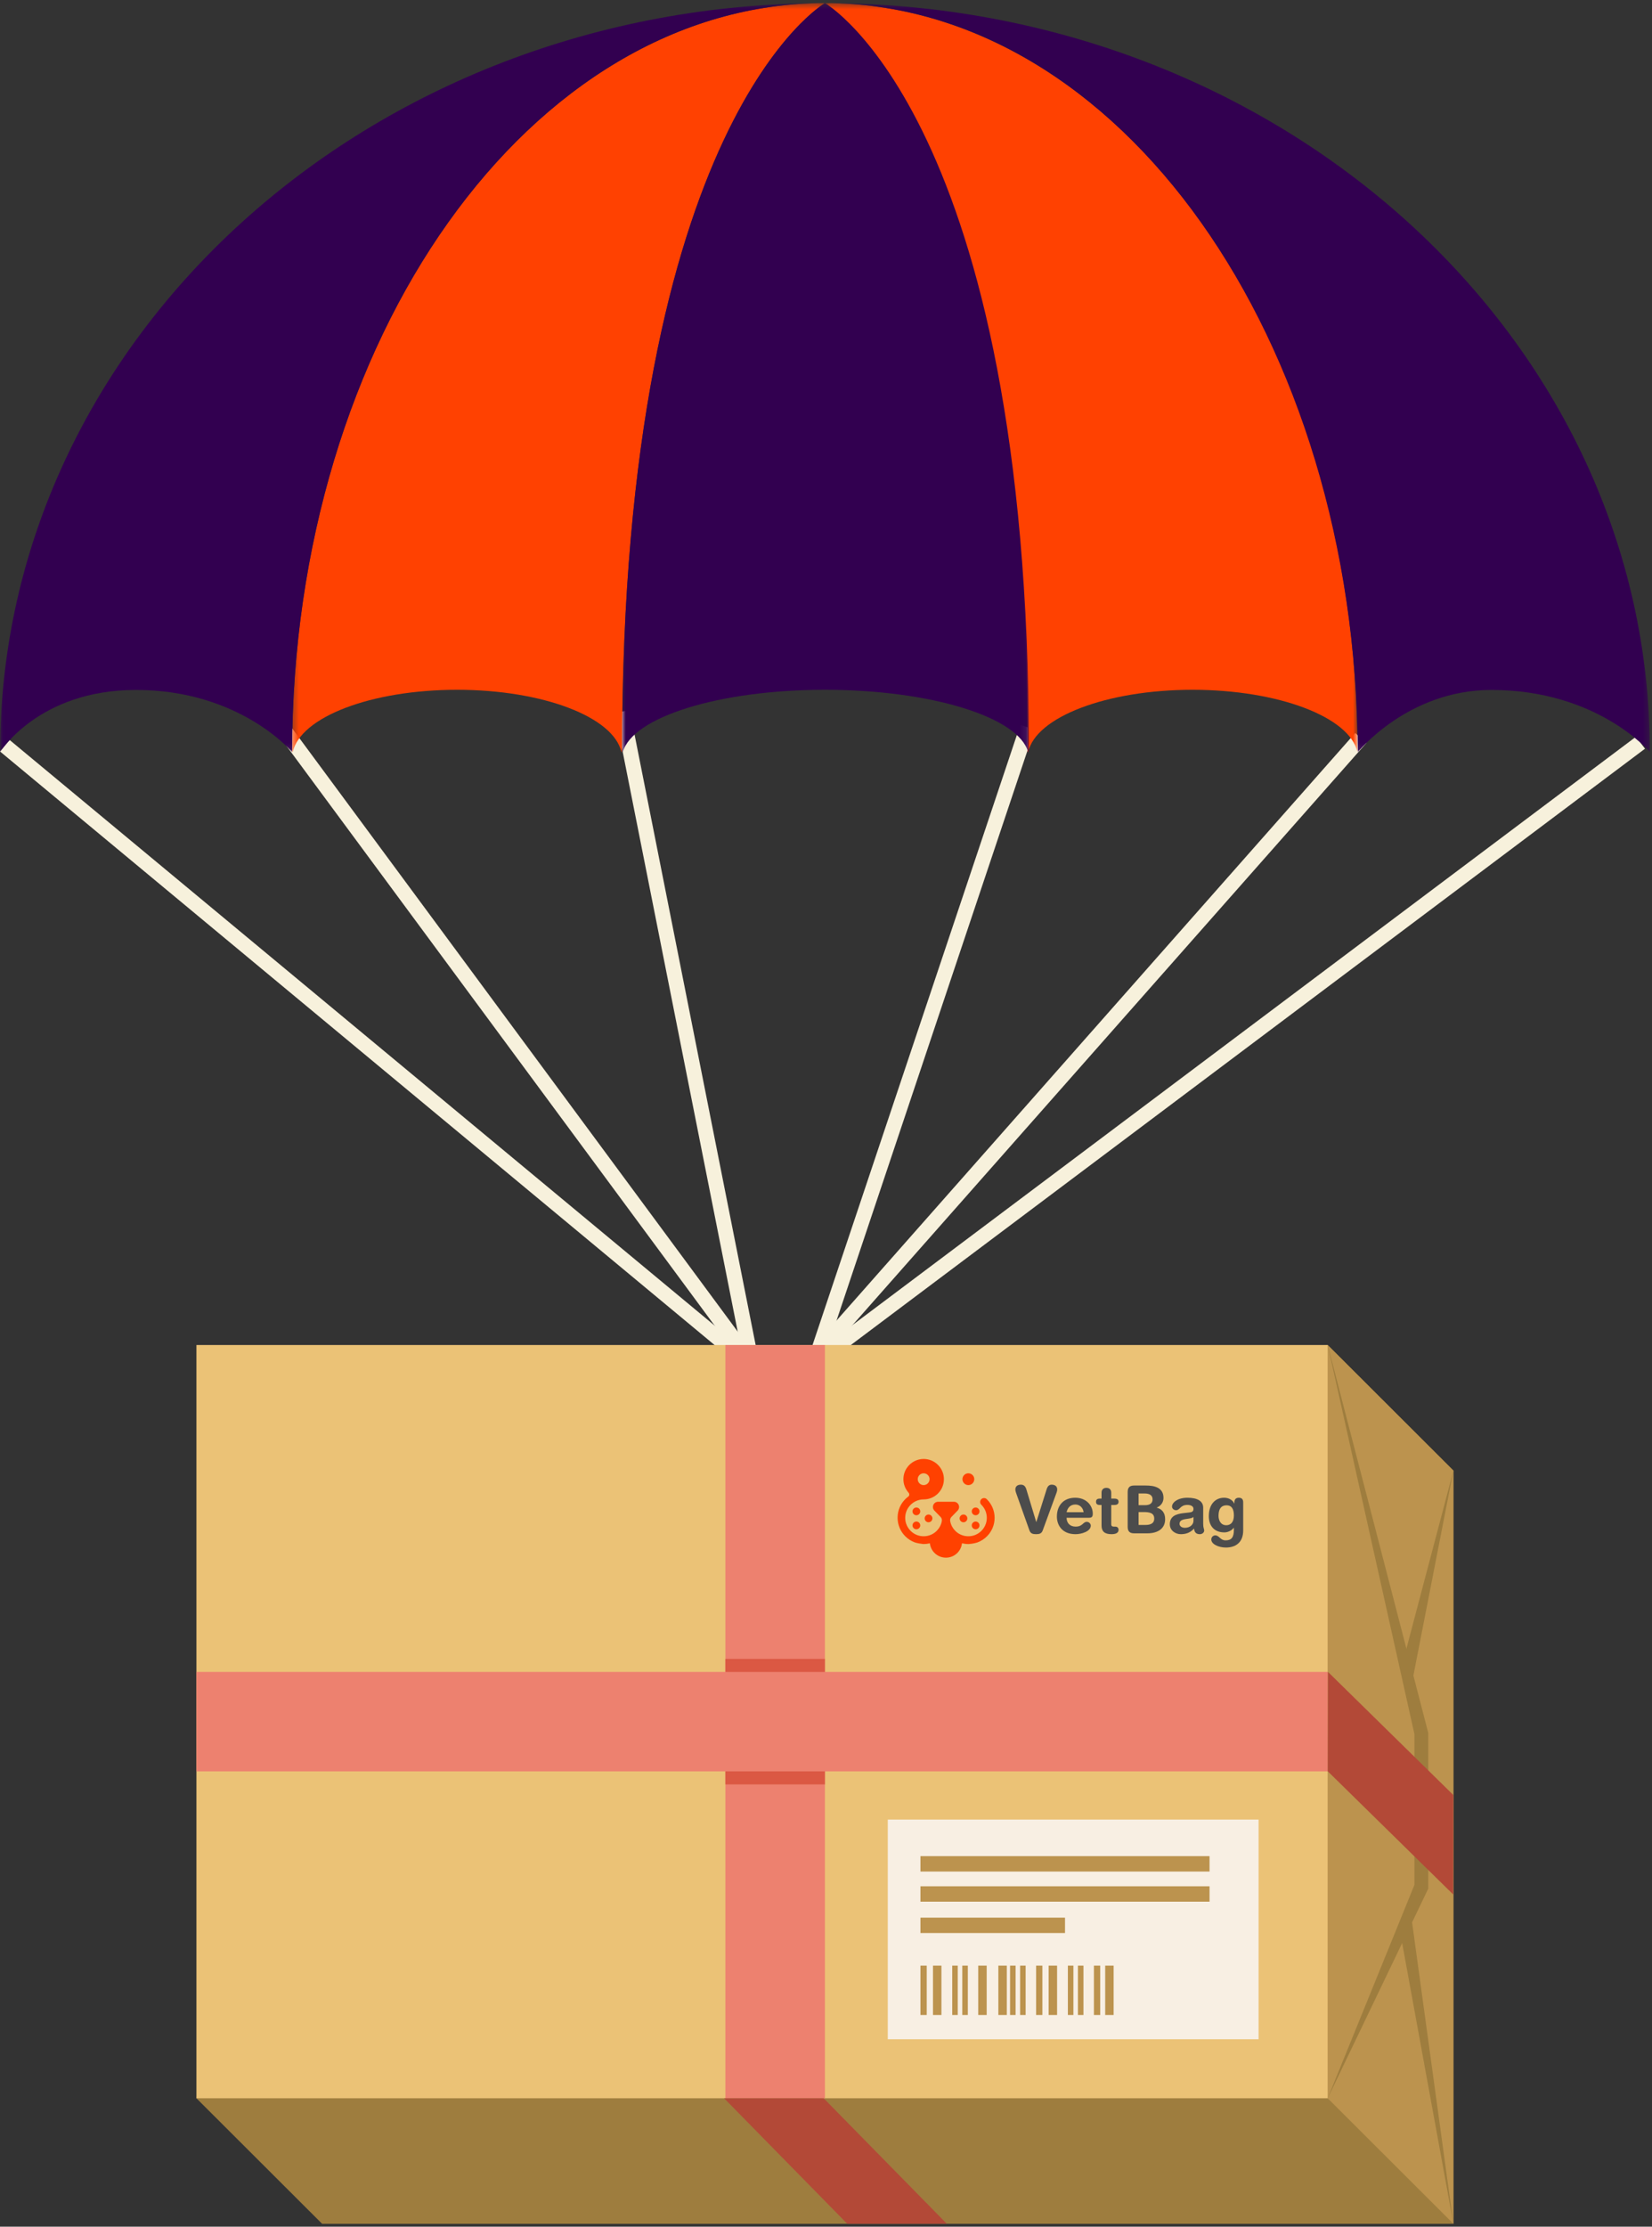 <svg width="268" height="361" viewBox="0 0 268 361" fill="none" xmlns="http://www.w3.org/2000/svg">
<rect x="0" y="0" width="268" height="361" fill="#333333" stroke="none"/>
<path fill-rule="evenodd" clip-rule="evenodd" d="M0.778 120.896L126.039 224.878L0.778 120.896Z" fill="#F7F1DC"/>
<path fill-rule="evenodd" clip-rule="evenodd" d="M0 121.83L125.261 225.812L126.817 223.944L1.556 119.963L0 121.83Z" fill="#F7F1DC"/>
<path fill-rule="evenodd" clip-rule="evenodd" d="M45.748 117.902L121.926 220.973L45.748 117.902Z" fill="#F7F1DC"/>
<path fill-rule="evenodd" clip-rule="evenodd" d="M120.947 221.694L44.77 118.623L46.727 117.181L122.905 220.253L120.947 221.694Z" fill="#F7F1DC"/>
<path fill-rule="evenodd" clip-rule="evenodd" d="M100.96 115.352L121.926 220.974L100.96 115.352Z" fill="#F7F1DC"/>
<path fill-rule="evenodd" clip-rule="evenodd" d="M120.732 221.209L99.767 115.587L102.154 115.115L123.119 220.737L120.732 221.209Z" fill="#F7F1DC"/>
<path fill-rule="evenodd" clip-rule="evenodd" d="M266.132 120.414L132.121 220.973L266.132 120.414Z" fill="#F7F1DC"/>
<path fill-rule="evenodd" clip-rule="evenodd" d="M132.853 221.944L131.391 220.003L265.401 119.443L266.863 121.384L132.853 221.944Z" fill="#F7F1DC"/>
<path fill-rule="evenodd" clip-rule="evenodd" d="M220.763 119.642L133.825 218.059L220.763 119.642Z" fill="#F7F1DC"/>
<path fill-rule="evenodd" clip-rule="evenodd" d="M134.737 218.862L132.912 217.256L219.85 118.838L221.675 120.445L134.737 218.862Z" fill="#F7F1DC"/>
<path fill-rule="evenodd" clip-rule="evenodd" d="M166.67 117.902L132.121 220.973L166.67 117.902Z" fill="#F7F1DC"/>
<path fill-rule="evenodd" clip-rule="evenodd" d="M133.275 221.359L130.968 220.588L165.516 117.517L167.824 118.287L133.275 221.359Z" fill="#F7F1DC"/>
<path fill-rule="evenodd" clip-rule="evenodd" d="M52.259 238.413L31.867 340.18L52.259 360.534H235.783V238.413L215.391 218.06L52.259 238.413Z" fill="#9E7D3E"/>
<path fill-rule="evenodd" clip-rule="evenodd" d="M215.391 340.18L235.783 360.534V238.413L215.391 218.06V340.18Z" fill="#BC934E"/>
<path fill-rule="evenodd" clip-rule="evenodd" d="M31.867 340.18H215.391V218.059H31.867V340.18Z" fill="#EBC276"/>
<path fill-rule="evenodd" clip-rule="evenodd" d="M215.391 218.06L229.461 281.155V305.58L215.391 340.181L231.704 306.19V280.952L215.391 218.06Z" fill="#9E7D3E"/>
<path fill-rule="evenodd" clip-rule="evenodd" d="M235.783 238.413L228.036 267.751L229.22 272.006L235.783 238.413Z" fill="#9E7D3E"/>
<path fill-rule="evenodd" clip-rule="evenodd" d="M227.164 313.349L235.782 360.534L228.627 308.361L227.164 313.349Z" fill="#9E7D3E"/>
<path fill-rule="evenodd" clip-rule="evenodd" d="M117.676 340.18H133.824V218.059H117.676V340.18Z" fill="#ED816F"/>
<path fill-rule="evenodd" clip-rule="evenodd" d="M117.472 340.18L137.455 360.534H153.604L133.62 340.18H117.472Z" fill="#B34937"/>
<path fill-rule="evenodd" clip-rule="evenodd" d="M117.676 289.296H133.824V268.943H117.676V289.296Z" fill="#DB5843"/>
<path fill-rule="evenodd" clip-rule="evenodd" d="M31.867 287.18H215.391V271.061H31.867V287.18Z" fill="#ED816F"/>
<path fill-rule="evenodd" clip-rule="evenodd" d="M235.753 307.142L235.78 291.023L215.422 271.043L215.395 287.162L235.753 307.142Z" fill="#B34937"/>
<path fill-rule="evenodd" clip-rule="evenodd" d="M144.021 330.615H204.175V294.996H144.021V330.615Z" fill="#F8EFE3"/>
<path fill-rule="evenodd" clip-rule="evenodd" d="M149.322 303.421H196.222V300.924H149.322V303.421Z" fill="#BC934E"/>
<path fill-rule="evenodd" clip-rule="evenodd" d="M149.322 308.306H196.222V305.81H149.322V308.306Z" fill="#BC934E"/>
<path fill-rule="evenodd" clip-rule="evenodd" d="M149.322 313.394H172.773V310.898H149.322V313.394Z" fill="#BC934E"/>
<path fill-rule="evenodd" clip-rule="evenodd" d="M149.322 326.679H150.342V318.673H149.322V326.679Z" fill="#BC934E"/>
<path fill-rule="evenodd" clip-rule="evenodd" d="M151.355 326.679H152.726V318.673H151.355V326.679Z" fill="#BC934E"/>
<path fill-rule="evenodd" clip-rule="evenodd" d="M154.479 326.679H155.376V318.673H154.479V326.679Z" fill="#BC934E"/>
<path fill-rule="evenodd" clip-rule="evenodd" d="M156.11 326.679H157.007V318.673H156.11V326.679Z" fill="#BC934E"/>
<path fill-rule="evenodd" clip-rule="evenodd" d="M158.697 326.679H160.068V318.673H158.697V326.679Z" fill="#BC934E"/>
<path fill-rule="evenodd" clip-rule="evenodd" d="M161.96 326.679H163.331V318.673H161.96V326.679Z" fill="#BC934E"/>
<path fill-rule="evenodd" clip-rule="evenodd" d="M163.859 326.679H164.756V318.673H163.859V326.679Z" fill="#BC934E"/>
<path fill-rule="evenodd" clip-rule="evenodd" d="M165.49 326.679H166.386V318.673H165.49V326.679Z" fill="#BC934E"/>
<path fill-rule="evenodd" clip-rule="evenodd" d="M168.083 326.679H169.103V318.673H168.083V326.679Z" fill="#BC934E"/>
<path fill-rule="evenodd" clip-rule="evenodd" d="M170.116 326.679H171.487V318.673H170.116V326.679Z" fill="#BC934E"/>
<path fill-rule="evenodd" clip-rule="evenodd" d="M173.239 326.679H174.135V318.673H173.239V326.679Z" fill="#BC934E"/>
<path fill-rule="evenodd" clip-rule="evenodd" d="M174.871 326.679H175.767V318.673H174.871V326.679Z" fill="#BC934E"/>
<path fill-rule="evenodd" clip-rule="evenodd" d="M177.463 326.679H178.482V318.673H177.463V326.679Z" fill="#BC934E"/>
<path fill-rule="evenodd" clip-rule="evenodd" d="M179.293 326.679H180.663V318.673H179.293V326.679Z" fill="#BC934E"/>
<mask id="mask0" mask-type="alpha" maskUnits="userSpaceOnUse" x="47" y="0" width="87" height="122">
<path fill-rule="evenodd" clip-rule="evenodd" d="M47.392 0.5H133.835V121.926H47.392V0.5Z" fill="white"/>
</mask>
<g mask="url(#mask0)">
<path fill-rule="evenodd" clip-rule="evenodd" d="M47.392 121.926H47.498C48.733 116.266 60.193 111.83 74.149 111.83C88.106 111.83 99.565 116.266 100.8 121.926H100.913C100.913 19.471 133.835 0.5 133.835 0.5C86.094 0.5 47.392 54.864 47.392 121.926Z" fill="#FF4101"/>
</g>
<mask id="mask1" mask-type="alpha" maskUnits="userSpaceOnUse" x="133" y="0" width="88" height="122">
<path fill-rule="evenodd" clip-rule="evenodd" d="M133.766 0.5H220.209V121.926H133.766V0.5Z" fill="white"/>
</mask>
<g mask="url(#mask1)">
<path fill-rule="evenodd" clip-rule="evenodd" d="M220.209 121.926C218.974 116.266 207.409 111.83 193.452 111.83C179.495 111.83 168.036 116.266 166.801 121.926H166.688C166.688 19.471 133.766 0.5 133.766 0.5H133.766C181.507 0.5 220.209 54.864 220.209 121.926Z" fill="#FF4101"/>
</g>
<mask id="mask2" mask-type="alpha" maskUnits="userSpaceOnUse" x="100" y="0" width="67" height="122">
<path fill-rule="evenodd" clip-rule="evenodd" d="M100.913 0.5H166.925V121.926H100.913V0.5Z" fill="white"/>
</mask>
<g mask="url(#mask2)">
<path fill-rule="evenodd" clip-rule="evenodd" d="M133.835 0.5C133.835 0.5 100.913 19.471 100.913 121.926H101.051C102.57 116.265 116.666 111.83 133.835 111.83H133.835C151.003 111.83 165.268 116.265 166.787 121.926H166.925C166.925 19.471 133.835 0.5 133.835 0.5Z" fill="#320050"/>
</g>
<mask id="mask3" mask-type="alpha" maskUnits="userSpaceOnUse" x="0" y="0" width="134" height="122">
<path fill-rule="evenodd" clip-rule="evenodd" d="M0.017 0.5H133.834V121.926H0.017V0.5Z" fill="white"/>
</mask>
<g mask="url(#mask3)">
<path fill-rule="evenodd" clip-rule="evenodd" d="M133.834 0.5C59.929 0.5 0.017 54.864 0.017 121.926C0.017 121.926 6.251 111.856 22.066 111.856C38.936 111.856 47.392 121.926 47.392 121.926C47.392 54.864 86.093 0.5 133.834 0.5Z" fill="#320050"/>
</g>
<mask id="mask4" mask-type="alpha" maskUnits="userSpaceOnUse" x="133" y="0" width="135" height="122">
<path fill-rule="evenodd" clip-rule="evenodd" d="M133.836 0.5H267.654V121.926H133.836V0.5Z" fill="white"/>
</mask>
<g mask="url(#mask4)">
<path fill-rule="evenodd" clip-rule="evenodd" d="M133.836 0.5C181.578 0.5 219.956 54.882 220.279 121.926C220.279 121.926 228.39 111.856 241.934 111.856C259.209 111.856 267.654 121.926 267.654 121.926C267.654 54.864 207.741 0.5 133.836 0.5Z" fill="#320050"/>
</g>
<path fill-rule="evenodd" clip-rule="evenodd" d="M149.841 238.855C150.161 238.855 150.458 239.012 150.637 239.277C150.744 239.435 150.8 239.62 150.8 239.811C150.8 240.34 150.37 240.769 149.841 240.769C149.313 240.769 148.882 240.34 148.882 239.811C148.882 239.284 149.313 238.855 149.841 238.855ZM160.104 243.075L160.095 243.066C160.092 243.063 160.089 243.061 160.089 243.061C159.968 242.938 159.809 242.871 159.638 242.871C159.291 242.871 159.008 243.154 159.008 243.502C159.008 243.673 159.076 243.835 159.199 243.953C159.339 244.091 159.465 244.243 159.576 244.408C159.91 244.902 160.086 245.479 160.086 246.078C160.086 246.381 160.04 246.682 159.951 246.97L159.95 246.972C159.947 246.981 159.944 246.991 159.941 247.003L159.939 247.006C159.794 247.453 159.548 247.851 159.21 248.19C158.645 248.754 157.891 249.065 157.092 249.065C156.644 249.065 156.209 248.967 155.815 248.781C155.508 248.636 155.223 248.437 154.975 248.19C154.876 248.089 154.782 247.984 154.701 247.876C154.697 247.866 154.689 247.854 154.68 247.845C154.598 247.736 154.526 247.622 154.464 247.505C154.308 247.225 154.203 246.921 154.146 246.602C154.139 246.559 154.134 246.513 154.134 246.464C154.134 246.276 154.203 246.095 154.328 245.955L155.352 244.905C155.589 244.661 155.657 244.301 155.524 243.987C155.392 243.673 155.085 243.471 154.744 243.471H152.192C151.85 243.471 151.543 243.673 151.411 243.987C151.278 244.301 151.346 244.661 151.585 244.905L152.607 245.955C152.733 246.095 152.801 246.276 152.801 246.464C152.801 246.513 152.798 246.559 152.789 246.602C152.734 246.915 152.63 247.216 152.479 247.491C152.343 247.746 152.167 247.981 151.959 248.19C151.702 248.446 151.407 248.649 151.088 248.794C150.702 248.972 150.279 249.065 149.842 249.065C149.044 249.065 148.292 248.754 147.727 248.19C147.388 247.851 147.143 247.453 146.996 247.003C146.993 246.992 146.99 246.982 146.986 246.973V246.972C146.895 246.683 146.851 246.382 146.851 246.078C146.851 245.479 147.027 244.902 147.361 244.408C147.92 243.583 148.847 243.09 149.842 243.09C150.72 243.09 151.545 242.75 152.166 242.129C152.786 241.511 153.127 240.687 153.127 239.811C153.127 238.936 152.786 238.113 152.166 237.494C151.545 236.874 150.72 236.534 149.842 236.534C148.751 236.534 147.732 237.074 147.121 237.978C146.753 238.52 146.558 239.155 146.558 239.811C146.558 240.625 146.858 241.405 147.404 242.006C147.475 242.086 147.515 242.189 147.515 242.295C147.515 242.428 147.454 242.551 147.349 242.634C147.196 242.744 147.049 242.867 146.911 242.997L146.91 242.998C146.075 243.81 145.615 244.895 145.615 246.057C145.615 247.191 146.057 248.26 146.858 249.065C147.297 249.505 147.815 249.838 148.381 250.051C148.669 250.169 149.593 250.316 149.734 250.32C149.775 250.322 149.817 250.325 149.859 250.325H149.861C150.199 250.323 150.53 250.283 150.851 250.205C150.993 251.515 152.104 252.534 153.455 252.534C154.808 252.534 155.92 251.512 156.061 250.2C156.065 250.2 156.07 250.202 156.074 250.203C156.403 250.283 156.744 250.326 157.093 250.326C157.13 250.326 157.167 250.325 157.204 250.323C157.879 250.271 158.407 250.12 158.56 250.066C159.156 249.848 159.701 249.497 160.153 249.031C160.927 248.234 161.353 247.185 161.353 246.075C161.353 244.945 160.909 243.879 160.104 243.075Z" fill="#FF4100"/>
<path fill-rule="evenodd" clip-rule="evenodd" d="M157.094 240.769C157.623 240.769 158.053 240.34 158.053 239.812C158.053 239.62 157.996 239.435 157.889 239.277C157.71 239.012 157.413 238.854 157.094 238.854C156.565 238.854 156.135 239.284 156.135 239.812C156.135 240.34 156.565 240.769 157.094 240.769Z" fill="#FF4100"/>
<path fill-rule="evenodd" clip-rule="evenodd" d="M148.662 246.678C148.315 246.678 148.033 246.959 148.033 247.305C148.033 247.651 148.315 247.932 148.662 247.932C148.788 247.932 148.909 247.895 149.014 247.825C149.187 247.708 149.291 247.514 149.291 247.305C149.291 246.959 149.009 246.678 148.662 246.678Z" fill="#FF4100"/>
<path fill-rule="evenodd" clip-rule="evenodd" d="M150.006 246.169C150.006 246.514 150.288 246.796 150.635 246.796C150.76 246.796 150.882 246.759 150.986 246.689C151.16 246.572 151.263 246.377 151.263 246.169C151.263 245.823 150.981 245.541 150.635 245.541C150.288 245.541 150.006 245.823 150.006 246.169Z" fill="#FF4100"/>
<path fill-rule="evenodd" clip-rule="evenodd" d="M148.662 244.404C148.315 244.404 148.033 244.686 148.033 245.032C148.033 245.377 148.315 245.659 148.662 245.659C148.788 245.659 148.909 245.622 149.014 245.552C149.187 245.435 149.291 245.24 149.291 245.032C149.291 244.686 149.009 244.404 148.662 244.404Z" fill="#FF4100"/>
<path fill-rule="evenodd" clip-rule="evenodd" d="M155.951 246.689C156.055 246.759 156.177 246.796 156.303 246.796C156.649 246.796 156.931 246.514 156.931 246.169C156.931 245.823 156.649 245.541 156.303 245.541C155.956 245.541 155.674 245.823 155.674 246.169C155.674 246.377 155.778 246.572 155.951 246.689Z" fill="#FF4100"/>
<path fill-rule="evenodd" clip-rule="evenodd" d="M157.646 245.032C157.646 245.24 157.75 245.435 157.924 245.552C158.027 245.622 158.149 245.659 158.275 245.659C158.621 245.659 158.903 245.378 158.903 245.032C158.903 244.686 158.621 244.404 158.275 244.404C157.929 244.404 157.646 244.686 157.646 245.032Z" fill="#FF4100"/>
<path fill-rule="evenodd" clip-rule="evenodd" d="M158.275 246.678C157.929 246.678 157.646 246.959 157.646 247.305C157.646 247.514 157.75 247.708 157.924 247.825C158.027 247.895 158.149 247.932 158.275 247.932C158.621 247.932 158.903 247.651 158.903 247.305C158.903 246.959 158.621 246.678 158.275 246.678Z" fill="#FF4100"/>
<path fill-rule="evenodd" clip-rule="evenodd" d="M198.93 247.275C198.036 247.275 197.679 246.479 197.679 245.757C197.679 244.788 197.992 244.046 199.006 244.046C199.739 244.046 200.171 244.552 200.171 245.693C200.171 246.812 199.631 247.275 198.93 247.275ZM200.968 242.819C200.504 242.819 200.256 243.077 200.256 243.562V243.756H200.235C199.944 243.174 199.341 242.819 198.575 242.819C197.249 242.819 196.105 243.777 196.105 245.811C196.105 247.361 196.968 248.437 198.629 248.437C199.254 248.437 199.868 248.093 200.149 247.684H200.171V248.007C200.171 249.244 199.782 249.728 198.823 249.728C197.938 249.728 197.809 248.921 197.151 248.921C196.806 248.921 196.505 249.201 196.505 249.588C196.505 250.353 197.679 250.891 198.877 250.891C200.516 250.891 201.68 250.019 201.68 248.125V243.562C201.68 243.077 201.453 242.819 200.968 242.819Z" fill="#4C4C4C"/>
<path fill-rule="evenodd" clip-rule="evenodd" d="M193.616 246.554C193.616 247.135 193.088 247.694 192.226 247.694C191.686 247.694 191.353 247.404 191.353 247.048C191.353 246.575 191.708 246.371 192.366 246.274L192.937 246.188C193.121 246.155 193.444 246.102 193.616 245.94V246.554ZM195.353 248.125C195.353 247.877 195.191 247.727 195.191 247.07V244.433C195.191 243.303 194.145 242.819 192.635 242.819C191.018 242.819 190.134 243.616 190.134 244.24C190.134 244.562 190.403 244.842 190.802 244.842C191.427 244.842 191.46 243.981 192.625 243.981C193.153 243.981 193.616 244.175 193.616 244.627C193.616 245.079 193.315 245.165 192.937 245.208L191.978 245.316C190.77 245.456 189.778 245.822 189.778 247.124C189.778 248.114 190.662 248.728 191.557 248.728C192.387 248.728 193.099 248.491 193.714 247.813C193.735 248.297 193.962 248.728 194.64 248.728C195.018 248.728 195.353 248.48 195.353 248.125Z" fill="#4C4C4C"/>
<path fill-rule="evenodd" clip-rule="evenodd" d="M185.783 247.231H184.71V245.143H185.567C186.43 245.143 187.249 245.262 187.249 246.198C187.249 247.092 186.473 247.231 185.783 247.231ZM184.71 242.13H185.697C186.355 242.13 186.98 242.335 186.98 243.077C186.98 243.691 186.581 244.024 185.751 244.024H184.71V242.13ZM187.66 244.433V244.412C188.393 244.121 188.749 243.497 188.749 242.841C188.749 241.129 187.206 240.839 185.912 240.839H183.976C183.351 240.839 182.941 241.086 182.941 241.872V247.554C182.941 248.34 183.351 248.587 183.976 248.587H186.161C187.692 248.587 189.018 247.921 189.018 246.295C189.018 245.229 188.479 244.648 187.66 244.433Z" fill="#4C4C4C"/>
<path fill-rule="evenodd" clip-rule="evenodd" d="M180.75 243.992C181.213 243.992 181.461 243.852 181.461 243.476C181.461 243.099 181.213 242.959 180.75 242.959H180.275V242.001C180.275 241.485 179.963 241.216 179.488 241.216C179.014 241.216 178.701 241.485 178.701 242.001V242.959H178.431C177.989 242.959 177.807 243.131 177.807 243.476C177.807 243.82 177.989 243.992 178.431 243.992H178.701V247.328C178.701 248.254 179.176 248.728 180.319 248.728C181.073 248.728 181.461 248.48 181.461 248.028C181.461 247.694 181.257 247.501 180.911 247.501H180.685C180.404 247.501 180.275 247.372 180.275 247.135V243.992H180.75Z" fill="#4C4C4C"/>
<path fill-rule="evenodd" clip-rule="evenodd" d="M174.464 243.917C175.165 243.917 175.704 244.444 175.79 245.165H173.03C173.203 244.401 173.677 243.917 174.464 243.917ZM176.308 246.725C175.672 246.725 175.672 247.501 174.486 247.501C173.569 247.501 173.03 246.898 173.03 246.069H176.588C177.117 246.069 177.278 245.929 177.278 245.391C177.278 244.1 176.243 242.819 174.432 242.819C172.567 242.819 171.456 244.046 171.456 245.875C171.456 247.242 172.286 248.728 174.486 248.728C175.434 248.728 176.955 248.286 176.955 247.339C176.955 247.048 176.685 246.725 176.308 246.725Z" fill="#4C4C4C"/>
<path fill-rule="evenodd" clip-rule="evenodd" d="M167.003 248.114C167.185 248.62 167.531 248.728 168.081 248.728C168.631 248.728 168.975 248.62 169.159 248.114L171.401 242.001C171.477 241.797 171.509 241.625 171.509 241.485C171.509 240.893 171.056 240.699 170.614 240.699C170.205 240.699 169.946 240.947 169.784 241.474L168.124 246.747H168.102L166.507 241.474C166.345 240.947 166.086 240.699 165.611 240.699C165.17 240.699 164.717 240.893 164.717 241.485C164.717 241.625 164.749 241.797 164.824 242.001L167.003 248.114Z" fill="#4C4C4C"/>
</svg>
